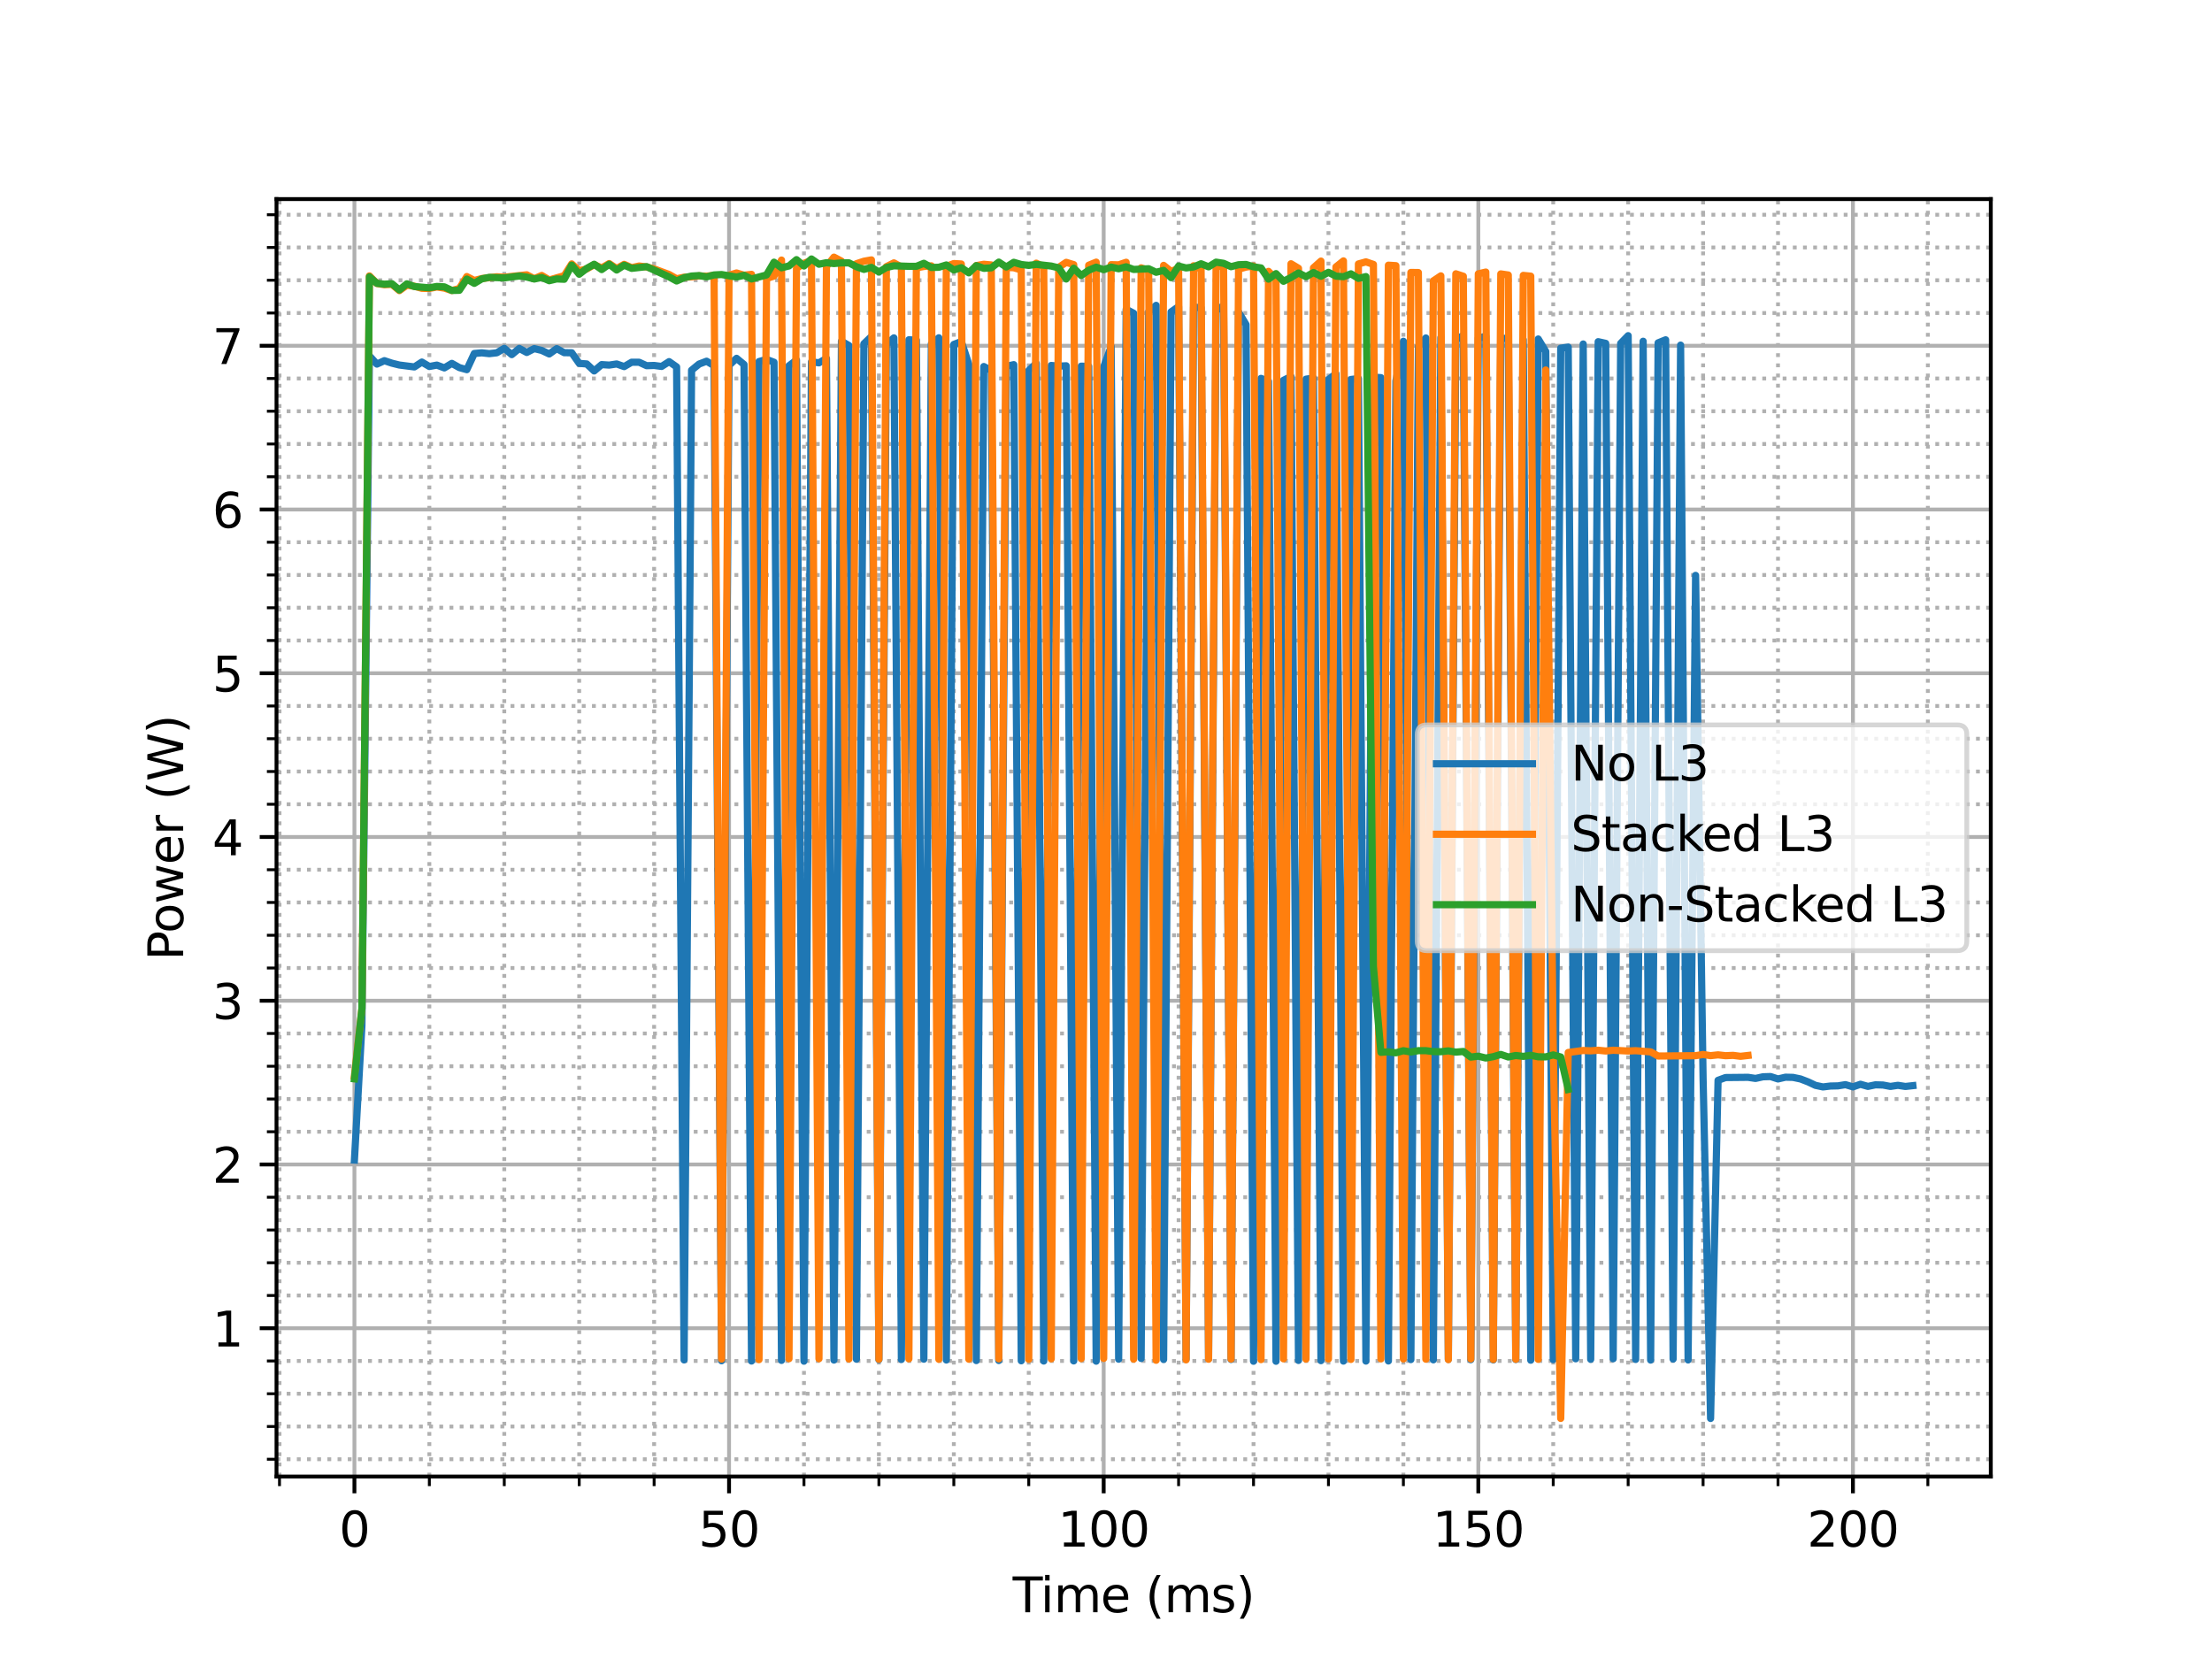<?xml version="1.0" encoding="utf-8" standalone="no"?>
<!DOCTYPE svg PUBLIC "-//W3C//DTD SVG 1.1//EN"
  "http://www.w3.org/Graphics/SVG/1.1/DTD/svg11.dtd">
<svg xmlns:xlink="http://www.w3.org/1999/xlink" width="460.8pt" height="345.6pt" viewBox="0 0 460.8 345.6" xmlns="http://www.w3.org/2000/svg" version="1.1">
 <defs>
  <style type="text/css">*{stroke-linejoin: round; stroke-linecap: butt}</style>
 </defs>
 <g id="figure_1">
  <g id="patch_1">
   <path d="M 0 345.6 
L 460.8 345.6 
L 460.8 0 
L 0 0 
z
" style="fill: #ffffff"/>
  </g>
  <g id="axes_1">
   <g id="patch_2">
    <path d="M 57.6 307.584 
L 414.72 307.584 
L 414.72 41.472 
L 57.6 41.472 
z
" style="fill: #ffffff"/>
   </g>
   <g id="matplotlib.axis_1">
    <g id="xtick_1">
     <g id="line2d_1">
      <path d="M 73.833 307.584 
L 73.833 41.472 
" clip-path="url(#p6d2a6d4c4f)" style="fill: none; stroke: #b0b0b0; stroke-width: 0.8; stroke-linecap: square"/>
     </g>
     <g id="line2d_2">
      <defs>
       <path id="m91c0b5a075" d="M 0 0 
L 0 3.5 
" style="stroke: #000000; stroke-width: 0.8"/>
      </defs>
      <g>
       <use xlink:href="#m91c0b5a075" x="73.833" y="307.584" style="stroke: #000000; stroke-width: 0.8"/>
      </g>
     </g>
     <g id="text_1">
      <!-- 0 -->
      <g transform="translate(70.651 322.182)scale(0.1 -0.1)">
       <defs>
        <path id="DejaVuSans-30" d="M 2034 4250 
Q 1547 4250 1301 3770 
Q 1056 3291 1056 2328 
Q 1056 1369 1301 889 
Q 1547 409 2034 409 
Q 2525 409 2770 889 
Q 3016 1369 3016 2328 
Q 3016 3291 2770 3770 
Q 2525 4250 2034 4250 
z
M 2034 4750 
Q 2819 4750 3233 4129 
Q 3647 3509 3647 2328 
Q 3647 1150 3233 529 
Q 2819 -91 2034 -91 
Q 1250 -91 836 529 
Q 422 1150 422 2328 
Q 422 3509 836 4129 
Q 1250 4750 2034 4750 
z
" transform="scale(0.016)"/>
       </defs>
       <use xlink:href="#DejaVuSans-30"/>
      </g>
     </g>
    </g>
    <g id="xtick_2">
     <g id="line2d_3">
      <path d="M 151.875 307.584 
L 151.875 41.472 
" clip-path="url(#p6d2a6d4c4f)" style="fill: none; stroke: #b0b0b0; stroke-width: 0.8; stroke-linecap: square"/>
     </g>
     <g id="line2d_4">
      <g>
       <use xlink:href="#m91c0b5a075" x="151.875" y="307.584" style="stroke: #000000; stroke-width: 0.8"/>
      </g>
     </g>
     <g id="text_2">
      <!-- 50 -->
      <g transform="translate(145.512 322.182)scale(0.1 -0.1)">
       <defs>
        <path id="DejaVuSans-35" d="M 691 4666 
L 3169 4666 
L 3169 4134 
L 1269 4134 
L 1269 2991 
Q 1406 3038 1543 3061 
Q 1681 3084 1819 3084 
Q 2600 3084 3056 2656 
Q 3513 2228 3513 1497 
Q 3513 744 3044 326 
Q 2575 -91 1722 -91 
Q 1428 -91 1123 -41 
Q 819 9 494 109 
L 494 744 
Q 775 591 1075 516 
Q 1375 441 1709 441 
Q 2250 441 2565 725 
Q 2881 1009 2881 1497 
Q 2881 1984 2565 2268 
Q 2250 2553 1709 2553 
Q 1456 2553 1204 2497 
Q 953 2441 691 2322 
L 691 4666 
z
" transform="scale(0.016)"/>
       </defs>
       <use xlink:href="#DejaVuSans-35"/>
       <use xlink:href="#DejaVuSans-30" x="63.623"/>
      </g>
     </g>
    </g>
    <g id="xtick_3">
     <g id="line2d_5">
      <path d="M 229.917 307.584 
L 229.917 41.472 
" clip-path="url(#p6d2a6d4c4f)" style="fill: none; stroke: #b0b0b0; stroke-width: 0.8; stroke-linecap: square"/>
     </g>
     <g id="line2d_6">
      <g>
       <use xlink:href="#m91c0b5a075" x="229.917" y="307.584" style="stroke: #000000; stroke-width: 0.8"/>
      </g>
     </g>
     <g id="text_3">
      <!-- 100 -->
      <g transform="translate(220.373 322.182)scale(0.1 -0.1)">
       <defs>
        <path id="DejaVuSans-31" d="M 794 531 
L 1825 531 
L 1825 4091 
L 703 3866 
L 703 4441 
L 1819 4666 
L 2450 4666 
L 2450 531 
L 3481 531 
L 3481 0 
L 794 0 
L 794 531 
z
" transform="scale(0.016)"/>
       </defs>
       <use xlink:href="#DejaVuSans-31"/>
       <use xlink:href="#DejaVuSans-30" x="63.623"/>
       <use xlink:href="#DejaVuSans-30" x="127.246"/>
      </g>
     </g>
    </g>
    <g id="xtick_4">
     <g id="line2d_7">
      <path d="M 307.959 307.584 
L 307.959 41.472 
" clip-path="url(#p6d2a6d4c4f)" style="fill: none; stroke: #b0b0b0; stroke-width: 0.8; stroke-linecap: square"/>
     </g>
     <g id="line2d_8">
      <g>
       <use xlink:href="#m91c0b5a075" x="307.959" y="307.584" style="stroke: #000000; stroke-width: 0.8"/>
      </g>
     </g>
     <g id="text_4">
      <!-- 150 -->
      <g transform="translate(298.415 322.182)scale(0.1 -0.1)">
       <use xlink:href="#DejaVuSans-31"/>
       <use xlink:href="#DejaVuSans-35" x="63.623"/>
       <use xlink:href="#DejaVuSans-30" x="127.246"/>
      </g>
     </g>
    </g>
    <g id="xtick_5">
     <g id="line2d_9">
      <path d="M 386.001 307.584 
L 386.001 41.472 
" clip-path="url(#p6d2a6d4c4f)" style="fill: none; stroke: #b0b0b0; stroke-width: 0.8; stroke-linecap: square"/>
     </g>
     <g id="line2d_10">
      <g>
       <use xlink:href="#m91c0b5a075" x="386.001" y="307.584" style="stroke: #000000; stroke-width: 0.8"/>
      </g>
     </g>
     <g id="text_5">
      <!-- 200 -->
      <g transform="translate(376.457 322.182)scale(0.1 -0.1)">
       <defs>
        <path id="DejaVuSans-32" d="M 1228 531 
L 3431 531 
L 3431 0 
L 469 0 
L 469 531 
Q 828 903 1448 1529 
Q 2069 2156 2228 2338 
Q 2531 2678 2651 2914 
Q 2772 3150 2772 3378 
Q 2772 3750 2511 3984 
Q 2250 4219 1831 4219 
Q 1534 4219 1204 4116 
Q 875 4013 500 3803 
L 500 4441 
Q 881 4594 1212 4672 
Q 1544 4750 1819 4750 
Q 2544 4750 2975 4387 
Q 3406 4025 3406 3419 
Q 3406 3131 3298 2873 
Q 3191 2616 2906 2266 
Q 2828 2175 2409 1742 
Q 1991 1309 1228 531 
z
" transform="scale(0.016)"/>
       </defs>
       <use xlink:href="#DejaVuSans-32"/>
       <use xlink:href="#DejaVuSans-30" x="63.623"/>
       <use xlink:href="#DejaVuSans-30" x="127.246"/>
      </g>
     </g>
    </g>
    <g id="xtick_6">
     <g id="line2d_11">
      <path d="M 58.224 307.584 
L 58.224 41.472 
" clip-path="url(#p6d2a6d4c4f)" style="fill: none; stroke-dasharray: 0.8,1.32; stroke-dashoffset: 0; stroke: #b0b0b0; stroke-width: 0.8"/>
     </g>
     <g id="line2d_12">
      <defs>
       <path id="m5d8734e66e" d="M 0 0 
L 0 2 
" style="stroke: #000000; stroke-width: 0.6"/>
      </defs>
      <g>
       <use xlink:href="#m5d8734e66e" x="58.224" y="307.584" style="stroke: #000000; stroke-width: 0.6"/>
      </g>
     </g>
    </g>
    <g id="xtick_7">
     <g id="line2d_13">
      <path d="M 89.441 307.584 
L 89.441 41.472 
" clip-path="url(#p6d2a6d4c4f)" style="fill: none; stroke-dasharray: 0.8,1.32; stroke-dashoffset: 0; stroke: #b0b0b0; stroke-width: 0.8"/>
     </g>
     <g id="line2d_14">
      <g>
       <use xlink:href="#m5d8734e66e" x="89.441" y="307.584" style="stroke: #000000; stroke-width: 0.6"/>
      </g>
     </g>
    </g>
    <g id="xtick_8">
     <g id="line2d_15">
      <path d="M 105.05 307.584 
L 105.05 41.472 
" clip-path="url(#p6d2a6d4c4f)" style="fill: none; stroke-dasharray: 0.8,1.32; stroke-dashoffset: 0; stroke: #b0b0b0; stroke-width: 0.8"/>
     </g>
     <g id="line2d_16">
      <g>
       <use xlink:href="#m5d8734e66e" x="105.05" y="307.584" style="stroke: #000000; stroke-width: 0.6"/>
      </g>
     </g>
    </g>
    <g id="xtick_9">
     <g id="line2d_17">
      <path d="M 120.658 307.584 
L 120.658 41.472 
" clip-path="url(#p6d2a6d4c4f)" style="fill: none; stroke-dasharray: 0.8,1.32; stroke-dashoffset: 0; stroke: #b0b0b0; stroke-width: 0.8"/>
     </g>
     <g id="line2d_18">
      <g>
       <use xlink:href="#m5d8734e66e" x="120.658" y="307.584" style="stroke: #000000; stroke-width: 0.6"/>
      </g>
     </g>
    </g>
    <g id="xtick_10">
     <g id="line2d_19">
      <path d="M 136.266 307.584 
L 136.266 41.472 
" clip-path="url(#p6d2a6d4c4f)" style="fill: none; stroke-dasharray: 0.8,1.32; stroke-dashoffset: 0; stroke: #b0b0b0; stroke-width: 0.8"/>
     </g>
     <g id="line2d_20">
      <g>
       <use xlink:href="#m5d8734e66e" x="136.266" y="307.584" style="stroke: #000000; stroke-width: 0.6"/>
      </g>
     </g>
    </g>
    <g id="xtick_11">
     <g id="line2d_21">
      <path d="M 167.483 307.584 
L 167.483 41.472 
" clip-path="url(#p6d2a6d4c4f)" style="fill: none; stroke-dasharray: 0.8,1.32; stroke-dashoffset: 0; stroke: #b0b0b0; stroke-width: 0.8"/>
     </g>
     <g id="line2d_22">
      <g>
       <use xlink:href="#m5d8734e66e" x="167.483" y="307.584" style="stroke: #000000; stroke-width: 0.6"/>
      </g>
     </g>
    </g>
    <g id="xtick_12">
     <g id="line2d_23">
      <path d="M 183.091 307.584 
L 183.091 41.472 
" clip-path="url(#p6d2a6d4c4f)" style="fill: none; stroke-dasharray: 0.8,1.32; stroke-dashoffset: 0; stroke: #b0b0b0; stroke-width: 0.8"/>
     </g>
     <g id="line2d_24">
      <g>
       <use xlink:href="#m5d8734e66e" x="183.091" y="307.584" style="stroke: #000000; stroke-width: 0.6"/>
      </g>
     </g>
    </g>
    <g id="xtick_13">
     <g id="line2d_25">
      <path d="M 198.7 307.584 
L 198.7 41.472 
" clip-path="url(#p6d2a6d4c4f)" style="fill: none; stroke-dasharray: 0.8,1.32; stroke-dashoffset: 0; stroke: #b0b0b0; stroke-width: 0.8"/>
     </g>
     <g id="line2d_26">
      <g>
       <use xlink:href="#m5d8734e66e" x="198.7" y="307.584" style="stroke: #000000; stroke-width: 0.6"/>
      </g>
     </g>
    </g>
    <g id="xtick_14">
     <g id="line2d_27">
      <path d="M 214.308 307.584 
L 214.308 41.472 
" clip-path="url(#p6d2a6d4c4f)" style="fill: none; stroke-dasharray: 0.8,1.32; stroke-dashoffset: 0; stroke: #b0b0b0; stroke-width: 0.8"/>
     </g>
     <g id="line2d_28">
      <g>
       <use xlink:href="#m5d8734e66e" x="214.308" y="307.584" style="stroke: #000000; stroke-width: 0.6"/>
      </g>
     </g>
    </g>
    <g id="xtick_15">
     <g id="line2d_29">
      <path d="M 245.525 307.584 
L 245.525 41.472 
" clip-path="url(#p6d2a6d4c4f)" style="fill: none; stroke-dasharray: 0.8,1.32; stroke-dashoffset: 0; stroke: #b0b0b0; stroke-width: 0.8"/>
     </g>
     <g id="line2d_30">
      <g>
       <use xlink:href="#m5d8734e66e" x="245.525" y="307.584" style="stroke: #000000; stroke-width: 0.6"/>
      </g>
     </g>
    </g>
    <g id="xtick_16">
     <g id="line2d_31">
      <path d="M 261.133 307.584 
L 261.133 41.472 
" clip-path="url(#p6d2a6d4c4f)" style="fill: none; stroke-dasharray: 0.8,1.32; stroke-dashoffset: 0; stroke: #b0b0b0; stroke-width: 0.8"/>
     </g>
     <g id="line2d_32">
      <g>
       <use xlink:href="#m5d8734e66e" x="261.133" y="307.584" style="stroke: #000000; stroke-width: 0.6"/>
      </g>
     </g>
    </g>
    <g id="xtick_17">
     <g id="line2d_33">
      <path d="M 276.742 307.584 
L 276.742 41.472 
" clip-path="url(#p6d2a6d4c4f)" style="fill: none; stroke-dasharray: 0.8,1.32; stroke-dashoffset: 0; stroke: #b0b0b0; stroke-width: 0.8"/>
     </g>
     <g id="line2d_34">
      <g>
       <use xlink:href="#m5d8734e66e" x="276.742" y="307.584" style="stroke: #000000; stroke-width: 0.6"/>
      </g>
     </g>
    </g>
    <g id="xtick_18">
     <g id="line2d_35">
      <path d="M 292.35 307.584 
L 292.35 41.472 
" clip-path="url(#p6d2a6d4c4f)" style="fill: none; stroke-dasharray: 0.8,1.32; stroke-dashoffset: 0; stroke: #b0b0b0; stroke-width: 0.8"/>
     </g>
     <g id="line2d_36">
      <g>
       <use xlink:href="#m5d8734e66e" x="292.35" y="307.584" style="stroke: #000000; stroke-width: 0.6"/>
      </g>
     </g>
    </g>
    <g id="xtick_19">
     <g id="line2d_37">
      <path d="M 323.567 307.584 
L 323.567 41.472 
" clip-path="url(#p6d2a6d4c4f)" style="fill: none; stroke-dasharray: 0.8,1.32; stroke-dashoffset: 0; stroke: #b0b0b0; stroke-width: 0.8"/>
     </g>
     <g id="line2d_38">
      <g>
       <use xlink:href="#m5d8734e66e" x="323.567" y="307.584" style="stroke: #000000; stroke-width: 0.6"/>
      </g>
     </g>
    </g>
    <g id="xtick_20">
     <g id="line2d_39">
      <path d="M 339.175 307.584 
L 339.175 41.472 
" clip-path="url(#p6d2a6d4c4f)" style="fill: none; stroke-dasharray: 0.8,1.32; stroke-dashoffset: 0; stroke: #b0b0b0; stroke-width: 0.8"/>
     </g>
     <g id="line2d_40">
      <g>
       <use xlink:href="#m5d8734e66e" x="339.175" y="307.584" style="stroke: #000000; stroke-width: 0.6"/>
      </g>
     </g>
    </g>
    <g id="xtick_21">
     <g id="line2d_41">
      <path d="M 354.784 307.584 
L 354.784 41.472 
" clip-path="url(#p6d2a6d4c4f)" style="fill: none; stroke-dasharray: 0.8,1.32; stroke-dashoffset: 0; stroke: #b0b0b0; stroke-width: 0.8"/>
     </g>
     <g id="line2d_42">
      <g>
       <use xlink:href="#m5d8734e66e" x="354.784" y="307.584" style="stroke: #000000; stroke-width: 0.6"/>
      </g>
     </g>
    </g>
    <g id="xtick_22">
     <g id="line2d_43">
      <path d="M 370.392 307.584 
L 370.392 41.472 
" clip-path="url(#p6d2a6d4c4f)" style="fill: none; stroke-dasharray: 0.8,1.32; stroke-dashoffset: 0; stroke: #b0b0b0; stroke-width: 0.8"/>
     </g>
     <g id="line2d_44">
      <g>
       <use xlink:href="#m5d8734e66e" x="370.392" y="307.584" style="stroke: #000000; stroke-width: 0.6"/>
      </g>
     </g>
    </g>
    <g id="xtick_23">
     <g id="line2d_45">
      <path d="M 401.609 307.584 
L 401.609 41.472 
" clip-path="url(#p6d2a6d4c4f)" style="fill: none; stroke-dasharray: 0.8,1.32; stroke-dashoffset: 0; stroke: #b0b0b0; stroke-width: 0.8"/>
     </g>
     <g id="line2d_46">
      <g>
       <use xlink:href="#m5d8734e66e" x="401.609" y="307.584" style="stroke: #000000; stroke-width: 0.6"/>
      </g>
     </g>
    </g>
    <g id="text_6">
     <!-- Time (ms) -->
     <g transform="translate(210.961 335.861)scale(0.1 -0.1)">
      <defs>
       <path id="DejaVuSans-54" d="M -19 4666 
L 3928 4666 
L 3928 4134 
L 2272 4134 
L 2272 0 
L 1638 0 
L 1638 4134 
L -19 4134 
L -19 4666 
z
" transform="scale(0.016)"/>
       <path id="DejaVuSans-69" d="M 603 3500 
L 1178 3500 
L 1178 0 
L 603 0 
L 603 3500 
z
M 603 4863 
L 1178 4863 
L 1178 4134 
L 603 4134 
L 603 4863 
z
" transform="scale(0.016)"/>
       <path id="DejaVuSans-6d" d="M 3328 2828 
Q 3544 3216 3844 3400 
Q 4144 3584 4550 3584 
Q 5097 3584 5394 3201 
Q 5691 2819 5691 2113 
L 5691 0 
L 5113 0 
L 5113 2094 
Q 5113 2597 4934 2840 
Q 4756 3084 4391 3084 
Q 3944 3084 3684 2787 
Q 3425 2491 3425 1978 
L 3425 0 
L 2847 0 
L 2847 2094 
Q 2847 2600 2669 2842 
Q 2491 3084 2119 3084 
Q 1678 3084 1418 2786 
Q 1159 2488 1159 1978 
L 1159 0 
L 581 0 
L 581 3500 
L 1159 3500 
L 1159 2956 
Q 1356 3278 1631 3431 
Q 1906 3584 2284 3584 
Q 2666 3584 2933 3390 
Q 3200 3197 3328 2828 
z
" transform="scale(0.016)"/>
       <path id="DejaVuSans-65" d="M 3597 1894 
L 3597 1613 
L 953 1613 
Q 991 1019 1311 708 
Q 1631 397 2203 397 
Q 2534 397 2845 478 
Q 3156 559 3463 722 
L 3463 178 
Q 3153 47 2828 -22 
Q 2503 -91 2169 -91 
Q 1331 -91 842 396 
Q 353 884 353 1716 
Q 353 2575 817 3079 
Q 1281 3584 2069 3584 
Q 2775 3584 3186 3129 
Q 3597 2675 3597 1894 
z
M 3022 2063 
Q 3016 2534 2758 2815 
Q 2500 3097 2075 3097 
Q 1594 3097 1305 2825 
Q 1016 2553 972 2059 
L 3022 2063 
z
" transform="scale(0.016)"/>
       <path id="DejaVuSans-20" transform="scale(0.016)"/>
       <path id="DejaVuSans-28" d="M 1984 4856 
Q 1566 4138 1362 3434 
Q 1159 2731 1159 2009 
Q 1159 1288 1364 580 
Q 1569 -128 1984 -844 
L 1484 -844 
Q 1016 -109 783 600 
Q 550 1309 550 2009 
Q 550 2706 781 3412 
Q 1013 4119 1484 4856 
L 1984 4856 
z
" transform="scale(0.016)"/>
       <path id="DejaVuSans-73" d="M 2834 3397 
L 2834 2853 
Q 2591 2978 2328 3040 
Q 2066 3103 1784 3103 
Q 1356 3103 1142 2972 
Q 928 2841 928 2578 
Q 928 2378 1081 2264 
Q 1234 2150 1697 2047 
L 1894 2003 
Q 2506 1872 2764 1633 
Q 3022 1394 3022 966 
Q 3022 478 2636 193 
Q 2250 -91 1575 -91 
Q 1294 -91 989 -36 
Q 684 19 347 128 
L 347 722 
Q 666 556 975 473 
Q 1284 391 1588 391 
Q 1994 391 2212 530 
Q 2431 669 2431 922 
Q 2431 1156 2273 1281 
Q 2116 1406 1581 1522 
L 1381 1569 
Q 847 1681 609 1914 
Q 372 2147 372 2553 
Q 372 3047 722 3315 
Q 1072 3584 1716 3584 
Q 2034 3584 2315 3537 
Q 2597 3491 2834 3397 
z
" transform="scale(0.016)"/>
       <path id="DejaVuSans-29" d="M 513 4856 
L 1013 4856 
Q 1481 4119 1714 3412 
Q 1947 2706 1947 2009 
Q 1947 1309 1714 600 
Q 1481 -109 1013 -844 
L 513 -844 
Q 928 -128 1133 580 
Q 1338 1288 1338 2009 
Q 1338 2731 1133 3434 
Q 928 4138 513 4856 
z
" transform="scale(0.016)"/>
      </defs>
      <use xlink:href="#DejaVuSans-54"/>
      <use xlink:href="#DejaVuSans-69" x="57.959"/>
      <use xlink:href="#DejaVuSans-6d" x="85.742"/>
      <use xlink:href="#DejaVuSans-65" x="183.154"/>
      <use xlink:href="#DejaVuSans-20" x="244.678"/>
      <use xlink:href="#DejaVuSans-28" x="276.465"/>
      <use xlink:href="#DejaVuSans-6d" x="315.479"/>
      <use xlink:href="#DejaVuSans-73" x="412.891"/>
      <use xlink:href="#DejaVuSans-29" x="464.99"/>
     </g>
    </g>
   </g>
   <g id="matplotlib.axis_2">
    <g id="ytick_1">
     <g id="line2d_47">
      <path d="M 57.6 276.696 
L 414.72 276.696 
" clip-path="url(#p6d2a6d4c4f)" style="fill: none; stroke: #b0b0b0; stroke-width: 0.8; stroke-linecap: square"/>
     </g>
     <g id="line2d_48">
      <defs>
       <path id="m281709dcc2" d="M 0 0 
L -3.5 0 
" style="stroke: #000000; stroke-width: 0.8"/>
      </defs>
      <g>
       <use xlink:href="#m281709dcc2" x="57.6" y="276.696" style="stroke: #000000; stroke-width: 0.8"/>
      </g>
     </g>
     <g id="text_7">
      <!-- 1 -->
      <g transform="translate(44.237 280.496)scale(0.1 -0.1)">
       <use xlink:href="#DejaVuSans-31"/>
      </g>
     </g>
    </g>
    <g id="ytick_2">
     <g id="line2d_49">
      <path d="M 57.6 242.584 
L 414.72 242.584 
" clip-path="url(#p6d2a6d4c4f)" style="fill: none; stroke: #b0b0b0; stroke-width: 0.8; stroke-linecap: square"/>
     </g>
     <g id="line2d_50">
      <g>
       <use xlink:href="#m281709dcc2" x="57.6" y="242.584" style="stroke: #000000; stroke-width: 0.8"/>
      </g>
     </g>
     <g id="text_8">
      <!-- 2 -->
      <g transform="translate(44.237 246.384)scale(0.1 -0.1)">
       <use xlink:href="#DejaVuSans-32"/>
      </g>
     </g>
    </g>
    <g id="ytick_3">
     <g id="line2d_51">
      <path d="M 57.6 208.472 
L 414.72 208.472 
" clip-path="url(#p6d2a6d4c4f)" style="fill: none; stroke: #b0b0b0; stroke-width: 0.8; stroke-linecap: square"/>
     </g>
     <g id="line2d_52">
      <g>
       <use xlink:href="#m281709dcc2" x="57.6" y="208.472" style="stroke: #000000; stroke-width: 0.8"/>
      </g>
     </g>
     <g id="text_9">
      <!-- 3 -->
      <g transform="translate(44.237 212.272)scale(0.1 -0.1)">
       <defs>
        <path id="DejaVuSans-33" d="M 2597 2516 
Q 3050 2419 3304 2112 
Q 3559 1806 3559 1356 
Q 3559 666 3084 287 
Q 2609 -91 1734 -91 
Q 1441 -91 1130 -33 
Q 819 25 488 141 
L 488 750 
Q 750 597 1062 519 
Q 1375 441 1716 441 
Q 2309 441 2620 675 
Q 2931 909 2931 1356 
Q 2931 1769 2642 2001 
Q 2353 2234 1838 2234 
L 1294 2234 
L 1294 2753 
L 1863 2753 
Q 2328 2753 2575 2939 
Q 2822 3125 2822 3475 
Q 2822 3834 2567 4026 
Q 2313 4219 1838 4219 
Q 1578 4219 1281 4162 
Q 984 4106 628 3988 
L 628 4550 
Q 988 4650 1302 4700 
Q 1616 4750 1894 4750 
Q 2613 4750 3031 4423 
Q 3450 4097 3450 3541 
Q 3450 3153 3228 2886 
Q 3006 2619 2597 2516 
z
" transform="scale(0.016)"/>
       </defs>
       <use xlink:href="#DejaVuSans-33"/>
      </g>
     </g>
    </g>
    <g id="ytick_4">
     <g id="line2d_53">
      <path d="M 57.6 174.361 
L 414.72 174.361 
" clip-path="url(#p6d2a6d4c4f)" style="fill: none; stroke: #b0b0b0; stroke-width: 0.8; stroke-linecap: square"/>
     </g>
     <g id="line2d_54">
      <g>
       <use xlink:href="#m281709dcc2" x="57.6" y="174.361" style="stroke: #000000; stroke-width: 0.8"/>
      </g>
     </g>
     <g id="text_10">
      <!-- 4 -->
      <g transform="translate(44.237 178.16)scale(0.1 -0.1)">
       <defs>
        <path id="DejaVuSans-34" d="M 2419 4116 
L 825 1625 
L 2419 1625 
L 2419 4116 
z
M 2253 4666 
L 3047 4666 
L 3047 1625 
L 3713 1625 
L 3713 1100 
L 3047 1100 
L 3047 0 
L 2419 0 
L 2419 1100 
L 313 1100 
L 313 1709 
L 2253 4666 
z
" transform="scale(0.016)"/>
       </defs>
       <use xlink:href="#DejaVuSans-34"/>
      </g>
     </g>
    </g>
    <g id="ytick_5">
     <g id="line2d_55">
      <path d="M 57.6 140.249 
L 414.72 140.249 
" clip-path="url(#p6d2a6d4c4f)" style="fill: none; stroke: #b0b0b0; stroke-width: 0.8; stroke-linecap: square"/>
     </g>
     <g id="line2d_56">
      <g>
       <use xlink:href="#m281709dcc2" x="57.6" y="140.249" style="stroke: #000000; stroke-width: 0.8"/>
      </g>
     </g>
     <g id="text_11">
      <!-- 5 -->
      <g transform="translate(44.237 144.048)scale(0.1 -0.1)">
       <use xlink:href="#DejaVuSans-35"/>
      </g>
     </g>
    </g>
    <g id="ytick_6">
     <g id="line2d_57">
      <path d="M 57.6 106.137 
L 414.72 106.137 
" clip-path="url(#p6d2a6d4c4f)" style="fill: none; stroke: #b0b0b0; stroke-width: 0.8; stroke-linecap: square"/>
     </g>
     <g id="line2d_58">
      <g>
       <use xlink:href="#m281709dcc2" x="57.6" y="106.137" style="stroke: #000000; stroke-width: 0.8"/>
      </g>
     </g>
     <g id="text_12">
      <!-- 6 -->
      <g transform="translate(44.237 109.936)scale(0.1 -0.1)">
       <defs>
        <path id="DejaVuSans-36" d="M 2113 2584 
Q 1688 2584 1439 2293 
Q 1191 2003 1191 1497 
Q 1191 994 1439 701 
Q 1688 409 2113 409 
Q 2538 409 2786 701 
Q 3034 994 3034 1497 
Q 3034 2003 2786 2293 
Q 2538 2584 2113 2584 
z
M 3366 4563 
L 3366 3988 
Q 3128 4100 2886 4159 
Q 2644 4219 2406 4219 
Q 1781 4219 1451 3797 
Q 1122 3375 1075 2522 
Q 1259 2794 1537 2939 
Q 1816 3084 2150 3084 
Q 2853 3084 3261 2657 
Q 3669 2231 3669 1497 
Q 3669 778 3244 343 
Q 2819 -91 2113 -91 
Q 1303 -91 875 529 
Q 447 1150 447 2328 
Q 447 3434 972 4092 
Q 1497 4750 2381 4750 
Q 2619 4750 2861 4703 
Q 3103 4656 3366 4563 
z
" transform="scale(0.016)"/>
       </defs>
       <use xlink:href="#DejaVuSans-36"/>
      </g>
     </g>
    </g>
    <g id="ytick_7">
     <g id="line2d_59">
      <path d="M 57.6 72.025 
L 414.72 72.025 
" clip-path="url(#p6d2a6d4c4f)" style="fill: none; stroke: #b0b0b0; stroke-width: 0.8; stroke-linecap: square"/>
     </g>
     <g id="line2d_60">
      <g>
       <use xlink:href="#m281709dcc2" x="57.6" y="72.025" style="stroke: #000000; stroke-width: 0.8"/>
      </g>
     </g>
     <g id="text_13">
      <!-- 7 -->
      <g transform="translate(44.237 75.824)scale(0.1 -0.1)">
       <defs>
        <path id="DejaVuSans-37" d="M 525 4666 
L 3525 4666 
L 3525 4397 
L 1831 0 
L 1172 0 
L 2766 4134 
L 525 4134 
L 525 4666 
z
" transform="scale(0.016)"/>
       </defs>
       <use xlink:href="#DejaVuSans-37"/>
      </g>
     </g>
    </g>
    <g id="ytick_8">
     <g id="line2d_61">
      <path d="M 57.6 303.986 
L 414.72 303.986 
" clip-path="url(#p6d2a6d4c4f)" style="fill: none; stroke-dasharray: 0.8,1.32; stroke-dashoffset: 0; stroke: #b0b0b0; stroke-width: 0.8"/>
     </g>
     <g id="line2d_62">
      <defs>
       <path id="m30010806c8" d="M 0 0 
L -2 0 
" style="stroke: #000000; stroke-width: 0.6"/>
      </defs>
      <g>
       <use xlink:href="#m30010806c8" x="57.6" y="303.986" style="stroke: #000000; stroke-width: 0.6"/>
      </g>
     </g>
    </g>
    <g id="ytick_9">
     <g id="line2d_63">
      <path d="M 57.6 297.164 
L 414.72 297.164 
" clip-path="url(#p6d2a6d4c4f)" style="fill: none; stroke-dasharray: 0.8,1.32; stroke-dashoffset: 0; stroke: #b0b0b0; stroke-width: 0.8"/>
     </g>
     <g id="line2d_64">
      <g>
       <use xlink:href="#m30010806c8" x="57.6" y="297.164" style="stroke: #000000; stroke-width: 0.6"/>
      </g>
     </g>
    </g>
    <g id="ytick_10">
     <g id="line2d_65">
      <path d="M 57.6 290.341 
L 414.72 290.341 
" clip-path="url(#p6d2a6d4c4f)" style="fill: none; stroke-dasharray: 0.8,1.32; stroke-dashoffset: 0; stroke: #b0b0b0; stroke-width: 0.8"/>
     </g>
     <g id="line2d_66">
      <g>
       <use xlink:href="#m30010806c8" x="57.6" y="290.341" style="stroke: #000000; stroke-width: 0.6"/>
      </g>
     </g>
    </g>
    <g id="ytick_11">
     <g id="line2d_67">
      <path d="M 57.6 283.519 
L 414.72 283.519 
" clip-path="url(#p6d2a6d4c4f)" style="fill: none; stroke-dasharray: 0.8,1.32; stroke-dashoffset: 0; stroke: #b0b0b0; stroke-width: 0.8"/>
     </g>
     <g id="line2d_68">
      <g>
       <use xlink:href="#m30010806c8" x="57.6" y="283.519" style="stroke: #000000; stroke-width: 0.6"/>
      </g>
     </g>
    </g>
    <g id="ytick_12">
     <g id="line2d_69">
      <path d="M 57.6 269.874 
L 414.72 269.874 
" clip-path="url(#p6d2a6d4c4f)" style="fill: none; stroke-dasharray: 0.8,1.32; stroke-dashoffset: 0; stroke: #b0b0b0; stroke-width: 0.8"/>
     </g>
     <g id="line2d_70">
      <g>
       <use xlink:href="#m30010806c8" x="57.6" y="269.874" style="stroke: #000000; stroke-width: 0.6"/>
      </g>
     </g>
    </g>
    <g id="ytick_13">
     <g id="line2d_71">
      <path d="M 57.6 263.052 
L 414.72 263.052 
" clip-path="url(#p6d2a6d4c4f)" style="fill: none; stroke-dasharray: 0.8,1.32; stroke-dashoffset: 0; stroke: #b0b0b0; stroke-width: 0.8"/>
     </g>
     <g id="line2d_72">
      <g>
       <use xlink:href="#m30010806c8" x="57.6" y="263.052" style="stroke: #000000; stroke-width: 0.6"/>
      </g>
     </g>
    </g>
    <g id="ytick_14">
     <g id="line2d_73">
      <path d="M 57.6 256.229 
L 414.72 256.229 
" clip-path="url(#p6d2a6d4c4f)" style="fill: none; stroke-dasharray: 0.8,1.32; stroke-dashoffset: 0; stroke: #b0b0b0; stroke-width: 0.8"/>
     </g>
     <g id="line2d_74">
      <g>
       <use xlink:href="#m30010806c8" x="57.6" y="256.229" style="stroke: #000000; stroke-width: 0.6"/>
      </g>
     </g>
    </g>
    <g id="ytick_15">
     <g id="line2d_75">
      <path d="M 57.6 249.407 
L 414.72 249.407 
" clip-path="url(#p6d2a6d4c4f)" style="fill: none; stroke-dasharray: 0.8,1.32; stroke-dashoffset: 0; stroke: #b0b0b0; stroke-width: 0.8"/>
     </g>
     <g id="line2d_76">
      <g>
       <use xlink:href="#m30010806c8" x="57.6" y="249.407" style="stroke: #000000; stroke-width: 0.6"/>
      </g>
     </g>
    </g>
    <g id="ytick_16">
     <g id="line2d_77">
      <path d="M 57.6 235.762 
L 414.72 235.762 
" clip-path="url(#p6d2a6d4c4f)" style="fill: none; stroke-dasharray: 0.8,1.32; stroke-dashoffset: 0; stroke: #b0b0b0; stroke-width: 0.8"/>
     </g>
     <g id="line2d_78">
      <g>
       <use xlink:href="#m30010806c8" x="57.6" y="235.762" style="stroke: #000000; stroke-width: 0.6"/>
      </g>
     </g>
    </g>
    <g id="ytick_17">
     <g id="line2d_79">
      <path d="M 57.6 228.94 
L 414.72 228.94 
" clip-path="url(#p6d2a6d4c4f)" style="fill: none; stroke-dasharray: 0.8,1.32; stroke-dashoffset: 0; stroke: #b0b0b0; stroke-width: 0.8"/>
     </g>
     <g id="line2d_80">
      <g>
       <use xlink:href="#m30010806c8" x="57.6" y="228.94" style="stroke: #000000; stroke-width: 0.6"/>
      </g>
     </g>
    </g>
    <g id="ytick_18">
     <g id="line2d_81">
      <path d="M 57.6 222.117 
L 414.72 222.117 
" clip-path="url(#p6d2a6d4c4f)" style="fill: none; stroke-dasharray: 0.8,1.32; stroke-dashoffset: 0; stroke: #b0b0b0; stroke-width: 0.8"/>
     </g>
     <g id="line2d_82">
      <g>
       <use xlink:href="#m30010806c8" x="57.6" y="222.117" style="stroke: #000000; stroke-width: 0.6"/>
      </g>
     </g>
    </g>
    <g id="ytick_19">
     <g id="line2d_83">
      <path d="M 57.6 215.295 
L 414.72 215.295 
" clip-path="url(#p6d2a6d4c4f)" style="fill: none; stroke-dasharray: 0.8,1.32; stroke-dashoffset: 0; stroke: #b0b0b0; stroke-width: 0.8"/>
     </g>
     <g id="line2d_84">
      <g>
       <use xlink:href="#m30010806c8" x="57.6" y="215.295" style="stroke: #000000; stroke-width: 0.6"/>
      </g>
     </g>
    </g>
    <g id="ytick_20">
     <g id="line2d_85">
      <path d="M 57.6 201.65 
L 414.72 201.65 
" clip-path="url(#p6d2a6d4c4f)" style="fill: none; stroke-dasharray: 0.8,1.32; stroke-dashoffset: 0; stroke: #b0b0b0; stroke-width: 0.8"/>
     </g>
     <g id="line2d_86">
      <g>
       <use xlink:href="#m30010806c8" x="57.6" y="201.65" style="stroke: #000000; stroke-width: 0.6"/>
      </g>
     </g>
    </g>
    <g id="ytick_21">
     <g id="line2d_87">
      <path d="M 57.6 194.828 
L 414.72 194.828 
" clip-path="url(#p6d2a6d4c4f)" style="fill: none; stroke-dasharray: 0.8,1.32; stroke-dashoffset: 0; stroke: #b0b0b0; stroke-width: 0.8"/>
     </g>
     <g id="line2d_88">
      <g>
       <use xlink:href="#m30010806c8" x="57.6" y="194.828" style="stroke: #000000; stroke-width: 0.6"/>
      </g>
     </g>
    </g>
    <g id="ytick_22">
     <g id="line2d_89">
      <path d="M 57.6 188.005 
L 414.72 188.005 
" clip-path="url(#p6d2a6d4c4f)" style="fill: none; stroke-dasharray: 0.8,1.32; stroke-dashoffset: 0; stroke: #b0b0b0; stroke-width: 0.8"/>
     </g>
     <g id="line2d_90">
      <g>
       <use xlink:href="#m30010806c8" x="57.6" y="188.005" style="stroke: #000000; stroke-width: 0.6"/>
      </g>
     </g>
    </g>
    <g id="ytick_23">
     <g id="line2d_91">
      <path d="M 57.6 181.183 
L 414.72 181.183 
" clip-path="url(#p6d2a6d4c4f)" style="fill: none; stroke-dasharray: 0.8,1.32; stroke-dashoffset: 0; stroke: #b0b0b0; stroke-width: 0.8"/>
     </g>
     <g id="line2d_92">
      <g>
       <use xlink:href="#m30010806c8" x="57.6" y="181.183" style="stroke: #000000; stroke-width: 0.6"/>
      </g>
     </g>
    </g>
    <g id="ytick_24">
     <g id="line2d_93">
      <path d="M 57.6 167.538 
L 414.72 167.538 
" clip-path="url(#p6d2a6d4c4f)" style="fill: none; stroke-dasharray: 0.8,1.32; stroke-dashoffset: 0; stroke: #b0b0b0; stroke-width: 0.8"/>
     </g>
     <g id="line2d_94">
      <g>
       <use xlink:href="#m30010806c8" x="57.6" y="167.538" style="stroke: #000000; stroke-width: 0.6"/>
      </g>
     </g>
    </g>
    <g id="ytick_25">
     <g id="line2d_95">
      <path d="M 57.6 160.716 
L 414.72 160.716 
" clip-path="url(#p6d2a6d4c4f)" style="fill: none; stroke-dasharray: 0.8,1.32; stroke-dashoffset: 0; stroke: #b0b0b0; stroke-width: 0.8"/>
     </g>
     <g id="line2d_96">
      <g>
       <use xlink:href="#m30010806c8" x="57.6" y="160.716" style="stroke: #000000; stroke-width: 0.6"/>
      </g>
     </g>
    </g>
    <g id="ytick_26">
     <g id="line2d_97">
      <path d="M 57.6 153.893 
L 414.72 153.893 
" clip-path="url(#p6d2a6d4c4f)" style="fill: none; stroke-dasharray: 0.8,1.32; stroke-dashoffset: 0; stroke: #b0b0b0; stroke-width: 0.8"/>
     </g>
     <g id="line2d_98">
      <g>
       <use xlink:href="#m30010806c8" x="57.6" y="153.893" style="stroke: #000000; stroke-width: 0.6"/>
      </g>
     </g>
    </g>
    <g id="ytick_27">
     <g id="line2d_99">
      <path d="M 57.6 147.071 
L 414.72 147.071 
" clip-path="url(#p6d2a6d4c4f)" style="fill: none; stroke-dasharray: 0.8,1.32; stroke-dashoffset: 0; stroke: #b0b0b0; stroke-width: 0.8"/>
     </g>
     <g id="line2d_100">
      <g>
       <use xlink:href="#m30010806c8" x="57.6" y="147.071" style="stroke: #000000; stroke-width: 0.6"/>
      </g>
     </g>
    </g>
    <g id="ytick_28">
     <g id="line2d_101">
      <path d="M 57.6 133.426 
L 414.72 133.426 
" clip-path="url(#p6d2a6d4c4f)" style="fill: none; stroke-dasharray: 0.8,1.32; stroke-dashoffset: 0; stroke: #b0b0b0; stroke-width: 0.8"/>
     </g>
     <g id="line2d_102">
      <g>
       <use xlink:href="#m30010806c8" x="57.6" y="133.426" style="stroke: #000000; stroke-width: 0.6"/>
      </g>
     </g>
    </g>
    <g id="ytick_29">
     <g id="line2d_103">
      <path d="M 57.6 126.604 
L 414.72 126.604 
" clip-path="url(#p6d2a6d4c4f)" style="fill: none; stroke-dasharray: 0.8,1.32; stroke-dashoffset: 0; stroke: #b0b0b0; stroke-width: 0.8"/>
     </g>
     <g id="line2d_104">
      <g>
       <use xlink:href="#m30010806c8" x="57.6" y="126.604" style="stroke: #000000; stroke-width: 0.6"/>
      </g>
     </g>
    </g>
    <g id="ytick_30">
     <g id="line2d_105">
      <path d="M 57.6 119.781 
L 414.72 119.781 
" clip-path="url(#p6d2a6d4c4f)" style="fill: none; stroke-dasharray: 0.8,1.32; stroke-dashoffset: 0; stroke: #b0b0b0; stroke-width: 0.8"/>
     </g>
     <g id="line2d_106">
      <g>
       <use xlink:href="#m30010806c8" x="57.6" y="119.781" style="stroke: #000000; stroke-width: 0.6"/>
      </g>
     </g>
    </g>
    <g id="ytick_31">
     <g id="line2d_107">
      <path d="M 57.6 112.959 
L 414.72 112.959 
" clip-path="url(#p6d2a6d4c4f)" style="fill: none; stroke-dasharray: 0.8,1.32; stroke-dashoffset: 0; stroke: #b0b0b0; stroke-width: 0.8"/>
     </g>
     <g id="line2d_108">
      <g>
       <use xlink:href="#m30010806c8" x="57.6" y="112.959" style="stroke: #000000; stroke-width: 0.6"/>
      </g>
     </g>
    </g>
    <g id="ytick_32">
     <g id="line2d_109">
      <path d="M 57.6 99.314 
L 414.72 99.314 
" clip-path="url(#p6d2a6d4c4f)" style="fill: none; stroke-dasharray: 0.8,1.32; stroke-dashoffset: 0; stroke: #b0b0b0; stroke-width: 0.8"/>
     </g>
     <g id="line2d_110">
      <g>
       <use xlink:href="#m30010806c8" x="57.6" y="99.314" style="stroke: #000000; stroke-width: 0.6"/>
      </g>
     </g>
    </g>
    <g id="ytick_33">
     <g id="line2d_111">
      <path d="M 57.6 92.492 
L 414.72 92.492 
" clip-path="url(#p6d2a6d4c4f)" style="fill: none; stroke-dasharray: 0.8,1.32; stroke-dashoffset: 0; stroke: #b0b0b0; stroke-width: 0.8"/>
     </g>
     <g id="line2d_112">
      <g>
       <use xlink:href="#m30010806c8" x="57.6" y="92.492" style="stroke: #000000; stroke-width: 0.6"/>
      </g>
     </g>
    </g>
    <g id="ytick_34">
     <g id="line2d_113">
      <path d="M 57.6 85.67 
L 414.72 85.67 
" clip-path="url(#p6d2a6d4c4f)" style="fill: none; stroke-dasharray: 0.8,1.32; stroke-dashoffset: 0; stroke: #b0b0b0; stroke-width: 0.8"/>
     </g>
     <g id="line2d_114">
      <g>
       <use xlink:href="#m30010806c8" x="57.6" y="85.67" style="stroke: #000000; stroke-width: 0.6"/>
      </g>
     </g>
    </g>
    <g id="ytick_35">
     <g id="line2d_115">
      <path d="M 57.6 78.847 
L 414.72 78.847 
" clip-path="url(#p6d2a6d4c4f)" style="fill: none; stroke-dasharray: 0.8,1.32; stroke-dashoffset: 0; stroke: #b0b0b0; stroke-width: 0.8"/>
     </g>
     <g id="line2d_116">
      <g>
       <use xlink:href="#m30010806c8" x="57.6" y="78.847" style="stroke: #000000; stroke-width: 0.6"/>
      </g>
     </g>
    </g>
    <g id="ytick_36">
     <g id="line2d_117">
      <path d="M 57.6 65.202 
L 414.72 65.202 
" clip-path="url(#p6d2a6d4c4f)" style="fill: none; stroke-dasharray: 0.8,1.32; stroke-dashoffset: 0; stroke: #b0b0b0; stroke-width: 0.8"/>
     </g>
     <g id="line2d_118">
      <g>
       <use xlink:href="#m30010806c8" x="57.6" y="65.202" style="stroke: #000000; stroke-width: 0.6"/>
      </g>
     </g>
    </g>
    <g id="ytick_37">
     <g id="line2d_119">
      <path d="M 57.6 58.38 
L 414.72 58.38 
" clip-path="url(#p6d2a6d4c4f)" style="fill: none; stroke-dasharray: 0.8,1.32; stroke-dashoffset: 0; stroke: #b0b0b0; stroke-width: 0.8"/>
     </g>
     <g id="line2d_120">
      <g>
       <use xlink:href="#m30010806c8" x="57.6" y="58.38" style="stroke: #000000; stroke-width: 0.6"/>
      </g>
     </g>
    </g>
    <g id="ytick_38">
     <g id="line2d_121">
      <path d="M 57.6 51.558 
L 414.72 51.558 
" clip-path="url(#p6d2a6d4c4f)" style="fill: none; stroke-dasharray: 0.8,1.32; stroke-dashoffset: 0; stroke: #b0b0b0; stroke-width: 0.8"/>
     </g>
     <g id="line2d_122">
      <g>
       <use xlink:href="#m30010806c8" x="57.6" y="51.558" style="stroke: #000000; stroke-width: 0.6"/>
      </g>
     </g>
    </g>
    <g id="ytick_39">
     <g id="line2d_123">
      <path d="M 57.6 44.735 
L 414.72 44.735 
" clip-path="url(#p6d2a6d4c4f)" style="fill: none; stroke-dasharray: 0.8,1.32; stroke-dashoffset: 0; stroke: #b0b0b0; stroke-width: 0.8"/>
     </g>
     <g id="line2d_124">
      <g>
       <use xlink:href="#m30010806c8" x="57.6" y="44.735" style="stroke: #000000; stroke-width: 0.6"/>
      </g>
     </g>
    </g>
    <g id="text_14">
     <!-- Power (W) -->
     <g transform="translate(38.158 200.076)rotate(-90)scale(0.1 -0.1)">
      <defs>
       <path id="DejaVuSans-50" d="M 1259 4147 
L 1259 2394 
L 2053 2394 
Q 2494 2394 2734 2622 
Q 2975 2850 2975 3272 
Q 2975 3691 2734 3919 
Q 2494 4147 2053 4147 
L 1259 4147 
z
M 628 4666 
L 2053 4666 
Q 2838 4666 3239 4311 
Q 3641 3956 3641 3272 
Q 3641 2581 3239 2228 
Q 2838 1875 2053 1875 
L 1259 1875 
L 1259 0 
L 628 0 
L 628 4666 
z
" transform="scale(0.016)"/>
       <path id="DejaVuSans-6f" d="M 1959 3097 
Q 1497 3097 1228 2736 
Q 959 2375 959 1747 
Q 959 1119 1226 758 
Q 1494 397 1959 397 
Q 2419 397 2687 759 
Q 2956 1122 2956 1747 
Q 2956 2369 2687 2733 
Q 2419 3097 1959 3097 
z
M 1959 3584 
Q 2709 3584 3137 3096 
Q 3566 2609 3566 1747 
Q 3566 888 3137 398 
Q 2709 -91 1959 -91 
Q 1206 -91 779 398 
Q 353 888 353 1747 
Q 353 2609 779 3096 
Q 1206 3584 1959 3584 
z
" transform="scale(0.016)"/>
       <path id="DejaVuSans-77" d="M 269 3500 
L 844 3500 
L 1563 769 
L 2278 3500 
L 2956 3500 
L 3675 769 
L 4391 3500 
L 4966 3500 
L 4050 0 
L 3372 0 
L 2619 2869 
L 1863 0 
L 1184 0 
L 269 3500 
z
" transform="scale(0.016)"/>
       <path id="DejaVuSans-72" d="M 2631 2963 
Q 2534 3019 2420 3045 
Q 2306 3072 2169 3072 
Q 1681 3072 1420 2755 
Q 1159 2438 1159 1844 
L 1159 0 
L 581 0 
L 581 3500 
L 1159 3500 
L 1159 2956 
Q 1341 3275 1631 3429 
Q 1922 3584 2338 3584 
Q 2397 3584 2469 3576 
Q 2541 3569 2628 3553 
L 2631 2963 
z
" transform="scale(0.016)"/>
       <path id="DejaVuSans-57" d="M 213 4666 
L 850 4666 
L 1831 722 
L 2809 4666 
L 3519 4666 
L 4500 722 
L 5478 4666 
L 6119 4666 
L 4947 0 
L 4153 0 
L 3169 4050 
L 2175 0 
L 1381 0 
L 213 4666 
z
" transform="scale(0.016)"/>
      </defs>
      <use xlink:href="#DejaVuSans-50"/>
      <use xlink:href="#DejaVuSans-6f" x="56.678"/>
      <use xlink:href="#DejaVuSans-77" x="117.859"/>
      <use xlink:href="#DejaVuSans-65" x="199.646"/>
      <use xlink:href="#DejaVuSans-72" x="261.17"/>
      <use xlink:href="#DejaVuSans-20" x="302.283"/>
      <use xlink:href="#DejaVuSans-28" x="334.07"/>
      <use xlink:href="#DejaVuSans-57" x="373.084"/>
      <use xlink:href="#DejaVuSans-29" x="471.961"/>
     </g>
    </g>
   </g>
   <g id="line2d_125">
    <path d="M 73.833 241.665 
L 75.394 213.62 
L 76.954 74.14 
L 78.515 75.845 
L 80.076 75.136 
L 81.637 75.655 
L 83.198 76.042 
L 86.319 76.441 
L 87.88 75.426 
L 89.441 76.347 
L 91.002 76.055 
L 92.563 76.644 
L 94.124 75.701 
L 95.684 76.574 
L 97.245 77.007 
L 98.806 73.637 
L 100.367 73.502 
L 101.928 73.672 
L 103.489 73.493 
L 105.05 72.564 
L 106.61 73.873 
L 108.171 72.586 
L 109.732 73.422 
L 111.293 72.621 
L 112.854 73.002 
L 114.415 73.736 
L 115.975 72.626 
L 117.536 73.47 
L 119.097 73.483 
L 120.658 75.698 
L 122.219 75.815 
L 123.78 77.276 
L 125.34 75.952 
L 126.901 76.056 
L 128.462 75.821 
L 130.023 76.37 
L 131.584 75.456 
L 133.145 75.462 
L 134.705 76.181 
L 136.266 76.131 
L 137.827 76.336 
L 139.388 75.334 
L 140.949 76.433 
L 142.51 283.296 
L 144.07 77.12 
L 145.631 75.84 
L 147.192 75.246 
L 148.753 76.167 
L 150.314 283.466 
L 151.875 76.104 
L 153.436 74.648 
L 154.996 75.931 
L 156.557 283.528 
L 158.118 75.319 
L 159.679 74.878 
L 161.24 75.458 
L 162.801 283.395 
L 164.361 76.196 
L 165.922 75.014 
L 167.483 283.546 
L 169.044 75.376 
L 170.605 75.584 
L 172.166 74.675 
L 173.726 283.324 
L 175.287 71.084 
L 176.848 71.98 
L 178.409 283.139 
L 179.97 71.604 
L 181.531 70.105 
L 183.091 283.242 
L 184.652 71.714 
L 186.213 70.386 
L 187.774 283.209 
L 189.335 70.785 
L 190.896 70.855 
L 192.457 283.143 
L 194.017 71.624 
L 195.578 70.369 
L 197.139 283.31 
L 198.7 71.749 
L 200.261 71.152 
L 201.822 75.891 
L 203.382 283.431 
L 204.943 76.355 
L 206.504 77.178 
L 208.065 283.415 
L 209.626 76.308 
L 211.187 75.964 
L 212.747 283.476 
L 214.308 77.189 
L 215.869 75.708 
L 217.43 283.526 
L 218.991 76.135 
L 220.552 76.268 
L 222.112 76.202 
L 223.673 283.5 
L 225.234 76.281 
L 226.795 76.316 
L 228.356 283.556 
L 229.917 76.451 
L 231.477 72.189 
L 233.038 283.147 
L 234.599 64.434 
L 236.16 65.256 
L 237.721 282.993 
L 239.282 64.936 
L 240.843 63.612 
L 242.403 283.198 
L 243.964 64.973 
L 245.525 63.87 
L 247.086 283.107 
L 248.647 63.956 
L 250.208 64.121 
L 251.768 283.084 
L 253.329 64.735 
L 254.89 63.646 
L 256.451 283.206 
L 258.012 64.981 
L 259.573 67.618 
L 261.133 283.563 
L 262.694 78.827 
L 264.255 79.443 
L 265.816 283.574 
L 267.377 79.222 
L 268.938 78.437 
L 270.498 283.402 
L 272.059 78.99 
L 273.62 78.753 
L 275.181 283.445 
L 276.742 79.079 
L 278.303 77.857 
L 279.863 283.54 
L 281.424 79.053 
L 282.985 78.861 
L 284.546 283.534 
L 286.107 78.577 
L 287.668 78.67 
L 289.229 283.512 
L 290.789 79.372 
L 292.35 71.098 
L 293.911 283.226 
L 295.472 72.153 
L 297.033 70.408 
L 298.594 283.277 
L 300.154 70.326 
L 301.715 283.153 
L 303.276 70.777 
L 304.837 69.866 
L 306.398 283.246 
L 307.959 70.431 
L 309.519 70.037 
L 311.08 283.293 
L 312.641 70.461 
L 314.202 70.513 
L 315.763 283.21 
L 317.324 70.781 
L 318.884 283.355 
L 320.445 70.619 
L 322.006 73.208 
L 323.567 283.23 
L 325.128 72.533 
L 326.689 72.302 
L 328.25 283.061 
L 329.81 71.663 
L 331.371 283.169 
L 332.932 71.18 
L 334.493 71.526 
L 336.054 283.049 
L 337.615 71.534 
L 339.175 69.927 
L 340.736 283.197 
L 342.297 71.09 
L 343.858 283.325 
L 345.419 71.421 
L 346.98 70.789 
L 348.54 283.119 
L 350.101 71.895 
L 351.662 283.301 
L 353.223 119.863 
L 354.784 224.612 
L 356.345 295.488 
L 357.905 225.049 
L 359.466 224.473 
L 364.149 224.426 
L 365.71 224.658 
L 367.27 224.313 
L 368.831 224.264 
L 370.392 224.767 
L 371.953 224.4 
L 373.514 224.44 
L 375.075 224.767 
L 376.636 225.365 
L 378.196 226.099 
L 379.757 226.429 
L 381.318 226.24 
L 382.879 226.205 
L 384.44 225.952 
L 386.001 226.416 
L 387.561 225.872 
L 389.122 226.316 
L 390.683 225.989 
L 392.244 226.028 
L 393.805 226.324 
L 395.366 226.09 
L 396.926 226.331 
L 398.487 226.159 
L 398.487 226.159 
" clip-path="url(#p6d2a6d4c4f)" style="fill: none; stroke: #1f77b4; stroke-width: 1.5; stroke-linecap: square"/>
   </g>
   <g id="line2d_126">
    <path d="M 73.833 224.171 
L 75.394 210.106 
L 76.954 57.477 
L 78.515 59.055 
L 80.076 59.306 
L 81.637 59.232 
L 83.198 60.535 
L 84.759 59.411 
L 86.319 59.625 
L 87.88 60.063 
L 89.441 60.09 
L 91.002 59.781 
L 92.563 60.016 
L 94.124 60.521 
L 95.684 60.109 
L 97.245 57.613 
L 98.806 58.431 
L 100.367 58.028 
L 103.489 57.66 
L 105.05 57.748 
L 109.732 57.245 
L 111.293 58.061 
L 112.854 57.384 
L 114.415 58.321 
L 117.536 57.432 
L 119.097 54.977 
L 120.658 56.398 
L 122.219 56.026 
L 123.78 55.129 
L 125.34 55.817 
L 126.901 54.907 
L 128.462 55.94 
L 130.023 55.069 
L 131.584 55.761 
L 133.145 55.413 
L 134.705 55.61 
L 136.266 56.02 
L 139.388 57.179 
L 140.949 58.073 
L 142.51 57.749 
L 144.07 57.675 
L 145.631 57.472 
L 147.192 57.539 
L 148.753 57.354 
L 150.314 283.124 
L 151.875 57.334 
L 153.436 56.862 
L 154.996 57.333 
L 156.557 57.15 
L 158.118 283.234 
L 159.679 58.032 
L 161.24 57.507 
L 162.801 54.177 
L 164.361 283.047 
L 165.922 55.914 
L 167.483 54.851 
L 169.044 54.246 
L 170.605 283.055 
L 172.166 55.517 
L 173.726 53.568 
L 175.287 54.393 
L 176.848 283.107 
L 178.409 54.932 
L 179.97 54.42 
L 181.531 54.142 
L 183.091 283.164 
L 184.652 55.544 
L 186.213 54.764 
L 187.774 55.621 
L 189.335 283.074 
L 190.896 55.803 
L 192.457 55.509 
L 194.017 55.376 
L 195.578 283.163 
L 197.139 55.495 
L 198.7 54.9 
L 200.261 54.996 
L 201.822 283.139 
L 203.382 55.333 
L 204.943 55.05 
L 206.504 55.191 
L 208.065 283.069 
L 209.626 55.702 
L 211.187 55.778 
L 212.747 56.242 
L 214.308 283.161 
L 215.869 54.821 
L 217.43 55.601 
L 218.991 283.072 
L 220.552 55.699 
L 222.112 54.651 
L 223.673 55.125 
L 225.234 283.028 
L 226.795 55.252 
L 228.356 54.61 
L 229.917 282.98 
L 231.477 55.132 
L 233.038 55.172 
L 234.599 54.636 
L 236.16 283.132 
L 237.721 55.8 
L 239.282 56.316 
L 240.843 283.367 
L 242.403 55.282 
L 243.964 56.541 
L 245.525 55.895 
L 247.086 283.28 
L 248.647 55.361 
L 250.208 56.098 
L 251.768 283.153 
L 253.329 55.656 
L 254.89 55.272 
L 256.451 283.123 
L 258.012 56.079 
L 259.573 55.637 
L 261.133 55.414 
L 262.694 283.233 
L 264.255 56.531 
L 265.816 58.143 
L 267.377 283.07 
L 268.938 54.949 
L 270.498 55.884 
L 272.059 283.127 
L 273.62 55.784 
L 275.181 54.392 
L 276.742 283.087 
L 278.303 55.601 
L 279.863 54.352 
L 281.424 283.193 
L 282.985 54.985 
L 284.546 54.55 
L 286.107 55.081 
L 287.668 283.085 
L 289.229 55.244 
L 290.789 55.343 
L 292.35 283.094 
L 293.911 56.756 
L 295.472 56.776 
L 297.033 283.144 
L 298.594 58.506 
L 300.154 57.464 
L 301.715 283.229 
L 303.276 57.039 
L 304.837 57.548 
L 306.398 283.09 
L 307.959 57.043 
L 309.519 56.675 
L 311.08 283.207 
L 312.641 57.058 
L 314.202 57.288 
L 315.763 283.169 
L 317.324 57.371 
L 318.884 57.529 
L 320.445 283.174 
L 322.006 77.08 
L 323.567 218.794 
L 325.128 295.481 
L 326.689 219.252 
L 329.81 218.833 
L 331.371 218.906 
L 332.932 218.785 
L 334.493 218.941 
L 336.054 218.784 
L 339.175 218.945 
L 340.736 218.878 
L 343.858 219.123 
L 345.419 219.988 
L 353.223 219.918 
L 354.784 219.668 
L 356.345 219.911 
L 357.905 219.744 
L 359.466 219.921 
L 361.027 219.85 
L 362.588 220.048 
L 364.149 219.87 
L 364.149 219.87 
" clip-path="url(#p6d2a6d4c4f)" style="fill: none; stroke: #ff7f0e; stroke-width: 1.5; stroke-linecap: square"/>
   </g>
   <g id="line2d_127">
    <path d="M 73.833 224.743 
L 75.394 210.07 
L 76.954 57.661 
L 78.515 59.026 
L 80.076 59.204 
L 81.637 59.103 
L 83.198 60.406 
L 84.759 59.124 
L 86.319 59.691 
L 89.441 59.964 
L 91.002 59.672 
L 92.563 59.757 
L 94.124 60.508 
L 95.684 60.473 
L 97.245 58.132 
L 98.806 59.026 
L 100.367 58.091 
L 101.928 57.773 
L 105.05 57.894 
L 108.171 57.496 
L 109.732 57.715 
L 111.293 58.122 
L 112.854 57.799 
L 114.415 58.479 
L 115.975 58.106 
L 117.536 58.178 
L 119.097 55.229 
L 120.658 57.128 
L 122.219 55.92 
L 123.78 55.046 
L 125.34 56.156 
L 126.901 55.052 
L 128.462 56.249 
L 130.023 55.243 
L 131.584 55.902 
L 134.705 55.549 
L 137.827 56.975 
L 139.388 57.68 
L 140.949 58.537 
L 142.51 57.845 
L 144.07 57.505 
L 145.631 57.41 
L 147.192 57.681 
L 148.753 57.273 
L 150.314 57.191 
L 153.436 57.713 
L 154.996 57.357 
L 156.557 58.112 
L 159.679 57.282 
L 161.24 54.622 
L 162.801 55.786 
L 164.361 55.4 
L 165.922 54.087 
L 167.483 55.413 
L 169.044 53.948 
L 170.605 55.045 
L 172.166 54.72 
L 173.726 54.906 
L 175.287 54.764 
L 176.848 54.76 
L 178.409 55.563 
L 179.97 56.118 
L 181.531 55.702 
L 183.091 56.656 
L 184.652 55.723 
L 186.213 55.371 
L 189.335 55.478 
L 190.896 55.482 
L 192.457 54.848 
L 194.017 55.722 
L 195.578 55.673 
L 197.139 55.194 
L 198.7 56.241 
L 200.261 55.761 
L 201.822 56.837 
L 203.382 55.332 
L 204.943 55.902 
L 206.504 55.794 
L 208.065 54.603 
L 209.626 55.624 
L 211.187 54.645 
L 212.747 55.099 
L 214.308 55.288 
L 215.869 55.073 
L 218.991 55.421 
L 220.552 55.804 
L 222.112 58.12 
L 223.673 55.872 
L 225.234 57.386 
L 226.795 56.295 
L 228.356 55.654 
L 229.917 56.18 
L 231.477 55.636 
L 233.038 55.989 
L 234.599 55.573 
L 236.16 56.132 
L 239.282 55.983 
L 240.843 56.72 
L 242.403 56.324 
L 243.964 57.848 
L 245.525 55.422 
L 247.086 55.816 
L 248.647 55.609 
L 250.208 54.946 
L 251.768 55.584 
L 253.329 54.613 
L 254.89 54.851 
L 256.451 55.555 
L 258.012 55.146 
L 259.573 55.09 
L 261.133 55.58 
L 262.694 55.815 
L 264.255 58.147 
L 265.816 57 
L 267.377 58.596 
L 268.938 57.807 
L 270.498 56.861 
L 272.059 57.644 
L 273.62 56.772 
L 275.181 57.555 
L 276.742 56.729 
L 278.303 57.525 
L 279.863 57.648 
L 281.424 57.041 
L 282.985 57.993 
L 284.546 57.621 
L 286.107 201.36 
L 287.668 219.218 
L 289.229 219.121 
L 290.789 219.325 
L 292.35 218.878 
L 293.911 219.153 
L 295.472 218.868 
L 297.033 218.874 
L 298.594 219.068 
L 300.154 219.091 
L 301.715 218.913 
L 303.276 219.178 
L 304.837 219.039 
L 306.398 220.212 
L 307.959 220.019 
L 309.519 220.406 
L 311.08 220.125 
L 312.641 219.657 
L 314.202 220.191 
L 315.763 219.877 
L 317.324 220.061 
L 318.884 219.842 
L 320.445 220.152 
L 322.006 220.169 
L 323.567 219.756 
L 325.128 220.187 
L 326.689 226.948 
L 326.689 226.948 
" clip-path="url(#p6d2a6d4c4f)" style="fill: none; stroke: #2ca02c; stroke-width: 1.5; stroke-linecap: square"/>
   </g>
   <g id="patch_3">
    <path d="M 57.6 307.584 
L 57.6 41.472 
" style="fill: none; stroke: #000000; stroke-width: 0.8; stroke-linejoin: miter; stroke-linecap: square"/>
   </g>
   <g id="patch_4">
    <path d="M 414.72 307.584 
L 414.72 41.472 
" style="fill: none; stroke: #000000; stroke-width: 0.8; stroke-linejoin: miter; stroke-linecap: square"/>
   </g>
   <g id="patch_5">
    <path d="M 57.6 307.584 
L 414.72 307.584 
" style="fill: none; stroke: #000000; stroke-width: 0.8; stroke-linejoin: miter; stroke-linecap: square"/>
   </g>
   <g id="patch_6">
    <path d="M 57.6 41.472 
L 414.72 41.472 
" style="fill: none; stroke: #000000; stroke-width: 0.8; stroke-linejoin: miter; stroke-linecap: square"/>
   </g>
   <g id="legend_1">
    <g id="patch_7">
     <path d="M 297.237 198.045 
L 407.72 198.045 
Q 409.72 198.045 409.72 196.045 
L 409.72 153.011 
Q 409.72 151.011 407.72 151.011 
L 297.237 151.011 
Q 295.237 151.011 295.237 153.011 
L 295.237 196.045 
Q 295.237 198.045 297.237 198.045 
z
" style="fill: #ffffff; opacity: 0.8; stroke: #cccccc; stroke-linejoin: miter"/>
    </g>
    <g id="line2d_128">
     <path d="M 299.237 159.109 
L 309.237 159.109 
L 319.237 159.109 
" style="fill: none; stroke: #1f77b4; stroke-width: 1.5; stroke-linecap: square"/>
    </g>
    <g id="text_15">
     <!-- No L3 -->
     <g transform="translate(327.237 162.609)scale(0.1 -0.1)">
      <defs>
       <path id="DejaVuSans-4e" d="M 628 4666 
L 1478 4666 
L 3547 763 
L 3547 4666 
L 4159 4666 
L 4159 0 
L 3309 0 
L 1241 3903 
L 1241 0 
L 628 0 
L 628 4666 
z
" transform="scale(0.016)"/>
       <path id="DejaVuSans-4c" d="M 628 4666 
L 1259 4666 
L 1259 531 
L 3531 531 
L 3531 0 
L 628 0 
L 628 4666 
z
" transform="scale(0.016)"/>
      </defs>
      <use xlink:href="#DejaVuSans-4e"/>
      <use xlink:href="#DejaVuSans-6f" x="74.805"/>
      <use xlink:href="#DejaVuSans-20" x="135.986"/>
      <use xlink:href="#DejaVuSans-4c" x="167.773"/>
      <use xlink:href="#DejaVuSans-33" x="223.486"/>
     </g>
    </g>
    <g id="line2d_129">
     <path d="M 299.237 173.787 
L 309.237 173.787 
L 319.237 173.787 
" style="fill: none; stroke: #ff7f0e; stroke-width: 1.5; stroke-linecap: square"/>
    </g>
    <g id="text_16">
     <!-- Stacked L3 -->
     <g transform="translate(327.237 177.287)scale(0.1 -0.1)">
      <defs>
       <path id="DejaVuSans-53" d="M 3425 4513 
L 3425 3897 
Q 3066 4069 2747 4153 
Q 2428 4238 2131 4238 
Q 1616 4238 1336 4038 
Q 1056 3838 1056 3469 
Q 1056 3159 1242 3001 
Q 1428 2844 1947 2747 
L 2328 2669 
Q 3034 2534 3370 2195 
Q 3706 1856 3706 1288 
Q 3706 609 3251 259 
Q 2797 -91 1919 -91 
Q 1588 -91 1214 -16 
Q 841 59 441 206 
L 441 856 
Q 825 641 1194 531 
Q 1563 422 1919 422 
Q 2459 422 2753 634 
Q 3047 847 3047 1241 
Q 3047 1584 2836 1778 
Q 2625 1972 2144 2069 
L 1759 2144 
Q 1053 2284 737 2584 
Q 422 2884 422 3419 
Q 422 4038 858 4394 
Q 1294 4750 2059 4750 
Q 2388 4750 2728 4690 
Q 3069 4631 3425 4513 
z
" transform="scale(0.016)"/>
       <path id="DejaVuSans-74" d="M 1172 4494 
L 1172 3500 
L 2356 3500 
L 2356 3053 
L 1172 3053 
L 1172 1153 
Q 1172 725 1289 603 
Q 1406 481 1766 481 
L 2356 481 
L 2356 0 
L 1766 0 
Q 1100 0 847 248 
Q 594 497 594 1153 
L 594 3053 
L 172 3053 
L 172 3500 
L 594 3500 
L 594 4494 
L 1172 4494 
z
" transform="scale(0.016)"/>
       <path id="DejaVuSans-61" d="M 2194 1759 
Q 1497 1759 1228 1600 
Q 959 1441 959 1056 
Q 959 750 1161 570 
Q 1363 391 1709 391 
Q 2188 391 2477 730 
Q 2766 1069 2766 1631 
L 2766 1759 
L 2194 1759 
z
M 3341 1997 
L 3341 0 
L 2766 0 
L 2766 531 
Q 2569 213 2275 61 
Q 1981 -91 1556 -91 
Q 1019 -91 701 211 
Q 384 513 384 1019 
Q 384 1609 779 1909 
Q 1175 2209 1959 2209 
L 2766 2209 
L 2766 2266 
Q 2766 2663 2505 2880 
Q 2244 3097 1772 3097 
Q 1472 3097 1187 3025 
Q 903 2953 641 2809 
L 641 3341 
Q 956 3463 1253 3523 
Q 1550 3584 1831 3584 
Q 2591 3584 2966 3190 
Q 3341 2797 3341 1997 
z
" transform="scale(0.016)"/>
       <path id="DejaVuSans-63" d="M 3122 3366 
L 3122 2828 
Q 2878 2963 2633 3030 
Q 2388 3097 2138 3097 
Q 1578 3097 1268 2742 
Q 959 2388 959 1747 
Q 959 1106 1268 751 
Q 1578 397 2138 397 
Q 2388 397 2633 464 
Q 2878 531 3122 666 
L 3122 134 
Q 2881 22 2623 -34 
Q 2366 -91 2075 -91 
Q 1284 -91 818 406 
Q 353 903 353 1747 
Q 353 2603 823 3093 
Q 1294 3584 2113 3584 
Q 2378 3584 2631 3529 
Q 2884 3475 3122 3366 
z
" transform="scale(0.016)"/>
       <path id="DejaVuSans-6b" d="M 581 4863 
L 1159 4863 
L 1159 1991 
L 2875 3500 
L 3609 3500 
L 1753 1863 
L 3688 0 
L 2938 0 
L 1159 1709 
L 1159 0 
L 581 0 
L 581 4863 
z
" transform="scale(0.016)"/>
       <path id="DejaVuSans-64" d="M 2906 2969 
L 2906 4863 
L 3481 4863 
L 3481 0 
L 2906 0 
L 2906 525 
Q 2725 213 2448 61 
Q 2172 -91 1784 -91 
Q 1150 -91 751 415 
Q 353 922 353 1747 
Q 353 2572 751 3078 
Q 1150 3584 1784 3584 
Q 2172 3584 2448 3432 
Q 2725 3281 2906 2969 
z
M 947 1747 
Q 947 1113 1208 752 
Q 1469 391 1925 391 
Q 2381 391 2643 752 
Q 2906 1113 2906 1747 
Q 2906 2381 2643 2742 
Q 2381 3103 1925 3103 
Q 1469 3103 1208 2742 
Q 947 2381 947 1747 
z
" transform="scale(0.016)"/>
      </defs>
      <use xlink:href="#DejaVuSans-53"/>
      <use xlink:href="#DejaVuSans-74" x="63.477"/>
      <use xlink:href="#DejaVuSans-61" x="102.686"/>
      <use xlink:href="#DejaVuSans-63" x="163.965"/>
      <use xlink:href="#DejaVuSans-6b" x="218.945"/>
      <use xlink:href="#DejaVuSans-65" x="273.23"/>
      <use xlink:href="#DejaVuSans-64" x="334.754"/>
      <use xlink:href="#DejaVuSans-20" x="398.23"/>
      <use xlink:href="#DejaVuSans-4c" x="430.018"/>
      <use xlink:href="#DejaVuSans-33" x="485.73"/>
     </g>
    </g>
    <g id="line2d_130">
     <path d="M 299.237 188.465 
L 309.237 188.465 
L 319.237 188.465 
" style="fill: none; stroke: #2ca02c; stroke-width: 1.5; stroke-linecap: square"/>
    </g>
    <g id="text_17">
     <!-- Non-Stacked L3 -->
     <g transform="translate(327.237 191.965)scale(0.1 -0.1)">
      <defs>
       <path id="DejaVuSans-6e" d="M 3513 2113 
L 3513 0 
L 2938 0 
L 2938 2094 
Q 2938 2591 2744 2837 
Q 2550 3084 2163 3084 
Q 1697 3084 1428 2787 
Q 1159 2491 1159 1978 
L 1159 0 
L 581 0 
L 581 3500 
L 1159 3500 
L 1159 2956 
Q 1366 3272 1645 3428 
Q 1925 3584 2291 3584 
Q 2894 3584 3203 3211 
Q 3513 2838 3513 2113 
z
" transform="scale(0.016)"/>
       <path id="DejaVuSans-2d" d="M 313 2009 
L 1997 2009 
L 1997 1497 
L 313 1497 
L 313 2009 
z
" transform="scale(0.016)"/>
      </defs>
      <use xlink:href="#DejaVuSans-4e"/>
      <use xlink:href="#DejaVuSans-6f" x="74.805"/>
      <use xlink:href="#DejaVuSans-6e" x="135.986"/>
      <use xlink:href="#DejaVuSans-2d" x="199.365"/>
      <use xlink:href="#DejaVuSans-53" x="235.449"/>
      <use xlink:href="#DejaVuSans-74" x="298.926"/>
      <use xlink:href="#DejaVuSans-61" x="338.135"/>
      <use xlink:href="#DejaVuSans-63" x="399.414"/>
      <use xlink:href="#DejaVuSans-6b" x="454.395"/>
      <use xlink:href="#DejaVuSans-65" x="508.68"/>
      <use xlink:href="#DejaVuSans-64" x="570.203"/>
      <use xlink:href="#DejaVuSans-20" x="633.68"/>
      <use xlink:href="#DejaVuSans-4c" x="665.467"/>
      <use xlink:href="#DejaVuSans-33" x="721.18"/>
     </g>
    </g>
   </g>
  </g>
 </g>
 <defs>
  <clipPath id="p6d2a6d4c4f">
   <rect x="57.6" y="41.472" width="357.12" height="266.112"/>
  </clipPath>
 </defs>
</svg>

